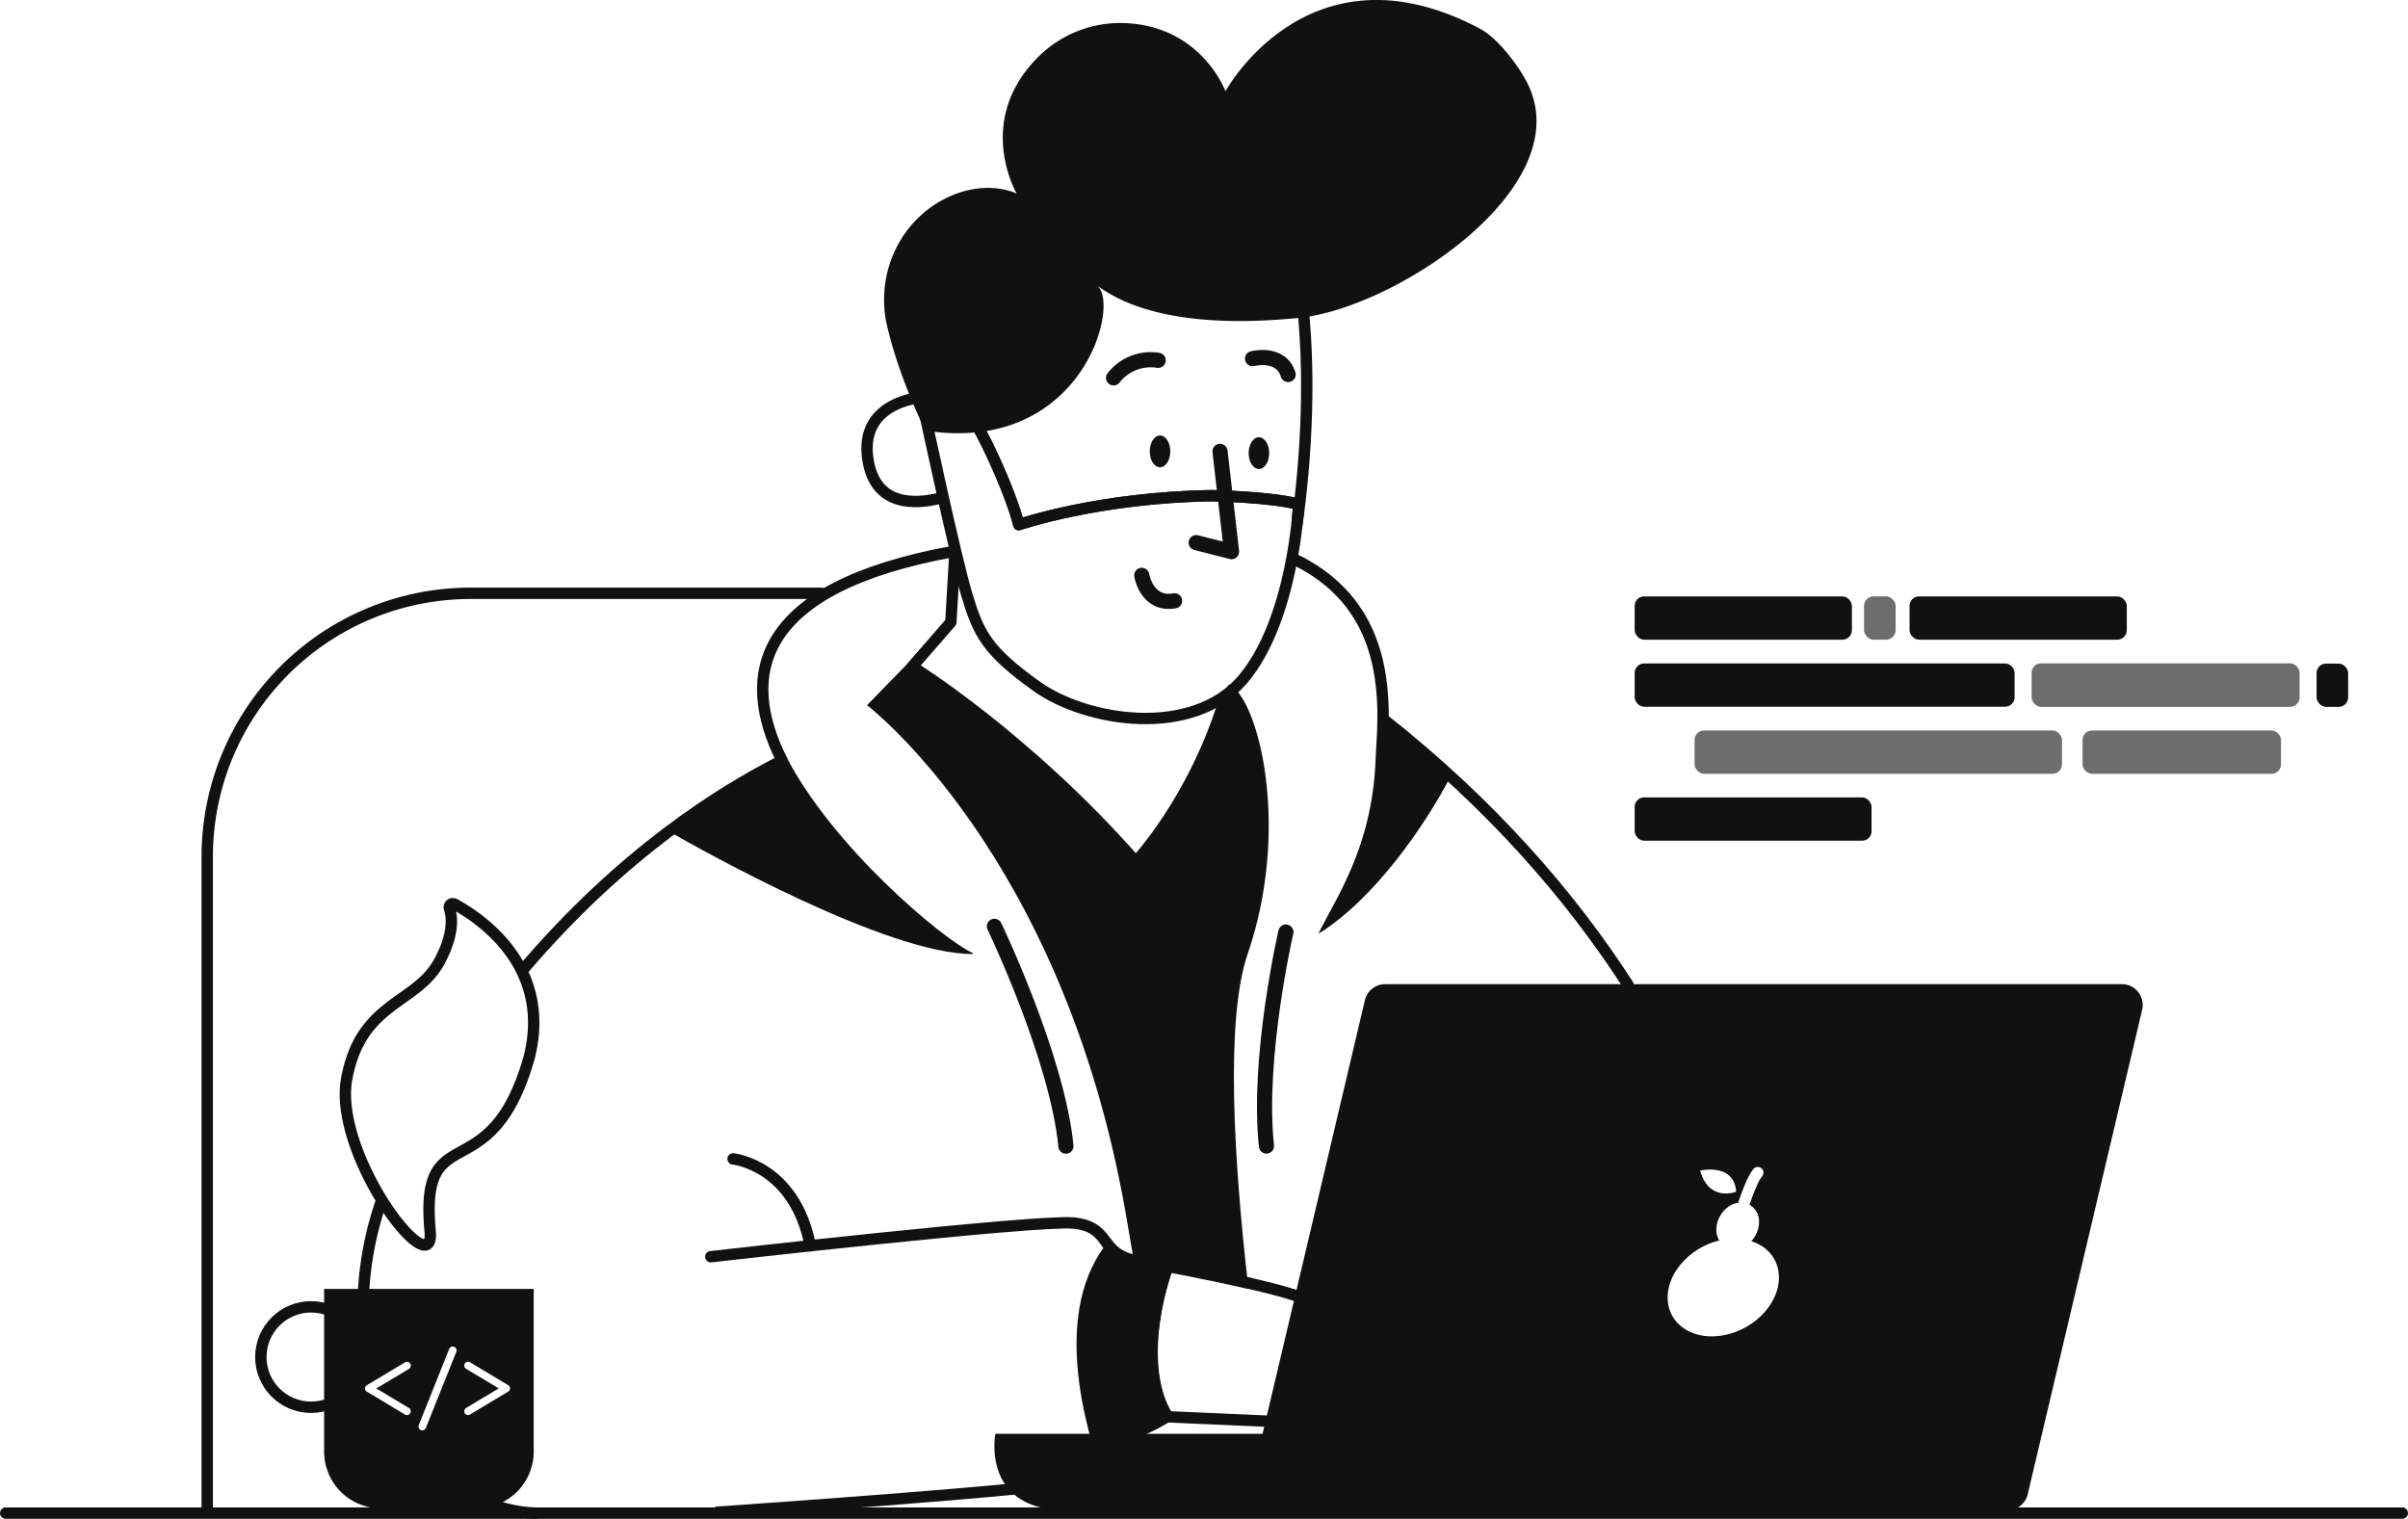 <svg xmlns="http://www.w3.org/2000/svg" viewBox="0 0 1270.77 801.49"><defs><style>.cls-1,.cls-3{fill:none;stroke:#111;stroke-linecap:round;stroke-linejoin:round;}.cls-1{stroke-width:6px;}.cls-2{fill:#111;}.cls-3{stroke-width:8px;}.cls-4{fill:#6d6d6d;}</style></defs><g id="Layer_2" data-name="Layer 2"><g id="outline_II" data-name="outline II"><g id="developer"><path id="chair" class="cls-1" d="M109.36,798V452.1a139,139,0,0,1,139-139H433.64"/><g id="body"><path id="hoodie" class="cls-1" d="M503.15,291c-104.49,19-113,65.58-90.42,110.37-32.12,16.1-84.43,48.95-136.48,110.07"/><path id="hoodie-2" data-name="hoodie" class="cls-1" d="M859.12,519.63c-30.29-46.91-72-95.07-129.22-140.23h0c.16-27.94-5.59-64.1-46.39-84.08"/><path id="hoodie-3" data-name="hoodie" class="cls-1" d="M260.33,794.11a70.14,70.14,0,0,0,22.8,4.38"/><path id="hoodie-4" data-name="hoodie" class="cls-1" d="M201.17,634.07a176.21,176.21,0,0,0-9.38,48.78"/><path id="t-shirt" class="cls-2" d="M658.41,676.14c-7-62.07-12-137.78,0-172.67,22.12-64.41,6.92-129.52-8-141.23-7.5-7.5,4,31-52,92-60-70-119.25-104.29-119.25-104.29l-21.59,22.2s102.78,78.17,136.22,266.53q2.44,13.79,4.42,25.75"/><path id="neck" class="cls-1" d="M503.85,292.94l-2.05,35.41-20.39,23.42h0s60.29,37.27,118,103c0,0,31.07-32.8,47.22-86.87"/><g id="hand"><path id="hand-2" data-name="hand" class="cls-1" d="M598.48,665c18.2,3.33,41.31,7.77,60.06,12.08"/><path id="hand-3" data-name="hand" class="cls-1" d="M658.54,677c16.34,3.76,29.37,7.4,33,10.12,11.72,8.85,60.36,56.5,62.14,64.27s-12.48,12.09-24.25.12l-34.69-33.08s35.34,40.22,38.07,46.37-11.06,17-31.48-8.86-23.67-26.1-23.67-26.1,23.35,32.54,26.45,39.91S687.51,784.1,669.46,750l-75.66-3.32"/><path id="sleeve" class="cls-1" d="M378.6,798s173.06-11.74,192.46-16.72,12.21-19.17,26.26-24.58,18.55-9.75,18.55-9.75c-18.22-29.06,0-77.2,0-77.2s-4.77-1.3-19.52-4.34-10-18.22-29.93-20-191.28,17.78-191.28,17.78"/><path id="line" class="cls-1" d="M386.86,611.58s32.49,3.17,40.75,45.83"/><path id="welt" class="cls-2" d="M599.7,758.67c15.21-5.72,20.07-10.32,20.07-10.32-19.71-30.77,0-81.74,0-81.74s-5.16-1.38-21.12-4.6c-6.42-1.29-9.78-4.57-12.48-8.27-32.68,37.07-12.71,102.09-4,125.69C589.85,772.7,588.17,763,599.7,758.67Z"/></g><path id="shadow" class="cls-2" d="M729.9,379.4l-3-2c0,9.35-.76,17.78-1,24.38-2,46.14-21.33,72.63-30.15,91,29.47-18.2,56.48-57.36,69.81-83.19Q748.79,394.35,729.9,379.4Z"/><path id="shadow_II" data-name="shadow II" class="cls-2" d="M513.29,502.93c-15.85-7.29-74.58-56.51-98.9-104.69-15.83,7.94-38.2,23.07-61.38,40.51,17.13,9.82,115.45,65.06,160.58,64.7Z"/><path id="string_II" data-name="string II" class="cls-3" d="M524.78,488.83s33.18,69.06,37.74,116"/><path id="string" class="cls-3" d="M678.6,491.85s-15.26,66.08-10.25,112.94"/></g><g id="code_lines" data-name="code lines"><rect class="cls-4" x="983.71" y="314.73" width="16.67" height="22.84" rx="5"/><rect class="cls-2" x="862.66" y="314.73" width="114.64" height="22.84" rx="5"/><rect class="cls-2" x="862.66" y="420.81" width="125.02" height="22.84" rx="5"/><rect class="cls-4" x="894.27" y="385.5" width="193.9" height="22.84" rx="5"/><rect class="cls-4" x="1099.02" y="385.5" width="104.73" height="22.84" rx="5"/><rect class="cls-2" x="1222.52" y="350.18" width="16.67" height="22.84" rx="5"/><rect class="cls-2" x="862.66" y="350.11" width="200.5" height="22.84" rx="5"/><rect class="cls-2" x="1007.73" y="314.73" width="114.64" height="22.84" rx="5"/><rect class="cls-4" x="1072.13" y="350.04" width="141.43" height="22.98" rx="5"/></g><path class="cls-2" d="M1119.8,519.36H731a11,11,0,0,0-10.71,8.47l-54,228.81H525.29S517.48,797,563,797h496.38a11,11,0,0,0,10.71-8.47l60.38-255.62A11,11,0,0,0,1119.8,519.36ZM916.23,628.88s-14.26,5.72-19-11.12C897.21,617.76,915.08,613.42,916.23,628.88Zm14.27,64.35c-11.3,12-29.89,15.61-41.52,8s-11.91-23.57-.61-35.61a38.64,38.64,0,0,1,18.93-11,11.15,11.15,0,0,1-1.53-5.68c0-6.69,5-13.05,11.18-14.18l.34,0c1.6-4.9,4.89-14.14,8.06-17.88a3,3,0,1,1,4.58,3.88c-2.19,2.58-4.94,9.9-6.64,15a10.14,10.14,0,0,1,5,9.12,14.9,14.9,0,0,1-4.12,10.11,23.89,23.89,0,0,1,5.74,2.68C941.52,665.25,941.79,681.2,930.5,693.23Z"/><g id="hot_coffie" data-name="hot coffie"><circle id="handle" class="cls-1" cx="164.16" cy="716.14" r="26.5"/><path id="mug" class="cls-2" d="M171.05,680.17V766a30,30,0,0,0,30,30h50.6a30,30,0,0,0,30-30v-85.8ZM215.79,743a2.06,2.06,0,0,1,1,1.76,2,2,0,0,1-2,2,2.13,2.13,0,0,1-1-.25l-20-12a2,2,0,0,1,0-3.62l20-12a2.13,2.13,0,0,1,1-.25,2,2,0,0,1,2,2,2.06,2.06,0,0,1-1,1.76l-17.21,10.31Zm25-29.58-16.1,40.25a2.11,2.11,0,0,1-1.83,1.16,2,2,0,0,1-2-2A2.06,2.06,0,0,1,221,752l16.1-40.25a2.23,2.23,0,0,1,.43-.58,1.92,1.92,0,0,1,1.4-.58,2,2,0,0,1,2,2A2.06,2.06,0,0,1,240.79,713.41ZM268,734.49l-20,12a2.13,2.13,0,0,1-1,.25,2,2,0,0,1-2-2,2.06,2.06,0,0,1,1-1.76l17.21-10.31L246,722.37a2.06,2.06,0,0,1-1-1.76,2,2,0,0,1,2-2,2.13,2.13,0,0,1,1,.25l20,12a2,2,0,0,1,0,3.62Z"/><path id="steam" class="cls-1" d="M227,649.66c2.79,30.24-51.61-40-44-80.62s36.78-39,49-61.87c7.37-13.75,6.81-22.78,5.19-27.79a1.88,1.88,0,0,1,2.68-2.25c14.26,7.76,51.72,33.19,39.29,81.27C258.7,629.88,221.3,588.18,227,649.66Z"/></g><g id="head"><path id="ear" class="cls-1" d="M489.93,209.29s-38.43.74-31.55,35.14c4.55,22.77,24.69,21.75,37.8,18.46"/><path id="face" class="cls-1" d="M537.64,276.88s41.91-14.42,101.94-15.3c0,0,32.74.68,45.79,4.63,0,0-.17,3.61-.8,9.51,4.57-32.94,7.63-79.21,2-122.17-7.59-57.9-77-53.54-87.14-52.7C490.61,109.89,498,217.31,498,217.31l0,.22,12.18-1C516.57,222.94,533.5,259.73,537.64,276.88Z"/><path id="beard" class="cls-1" d="M510.26,216.56c6.31,6.38,23.24,43.17,27.38,60.32,0,0,41.91-14.42,101.94-15.3,0,0,32.74.68,45.79,4.63,0,0-2.83,60.74-29.37,92.18S573.34,381,547,362.13,516.35,334.2,510.26,314s-22.19-95.65-22.19-95.65Z"/><path id="hair" class="cls-2" d="M488.39,227.24s-13.16-25.65-20.13-54.7c-6.55-27.31,6.15-55.93,31.43-68.17,21.16-10.24,36.85-2.21,36.85-2.21s-22.46-38.23,11.23-72a61.39,61.39,0,0,1,45.09-18c41.14,1.21,53.85,36,53.85,36s44-80.91,134.34-33c9.11,4.83,19.37,18.3,24.28,27.37,29.83,55-68.46,120-119.63,125.2-56.18,5.65-89.08-3.66-107.17-17.4C592,158.4,572,240.18,488.39,227.24Z"/><path id="mouth" class="cls-3" d="M602.54,303.63s2.56,16,17.31,13.44"/><polyline id="nose" class="cls-3" points="643.84 238.2 649.92 291.12 631.26 286.35"/><ellipse id="eye_II" data-name="eye II" class="cls-2" cx="664.37" cy="239.12" rx="5.42" ry="8.39"/><ellipse id="eye" class="cls-2" cx="612.18" cy="238.2" rx="5.42" ry="8.39"/><path id="brow_II" data-name="brow II" class="cls-3" d="M587.67,199.4a24.86,24.86,0,0,1,23.53-9.26"/><path id="brow" class="cls-3" d="M661,189.27s15-3.91,18.79,8.38"/></g><line id="line-2" data-name="line" class="cls-1" x1="3" y1="798.49" x2="1267.77" y2="798.49"/></g></g></g></svg>